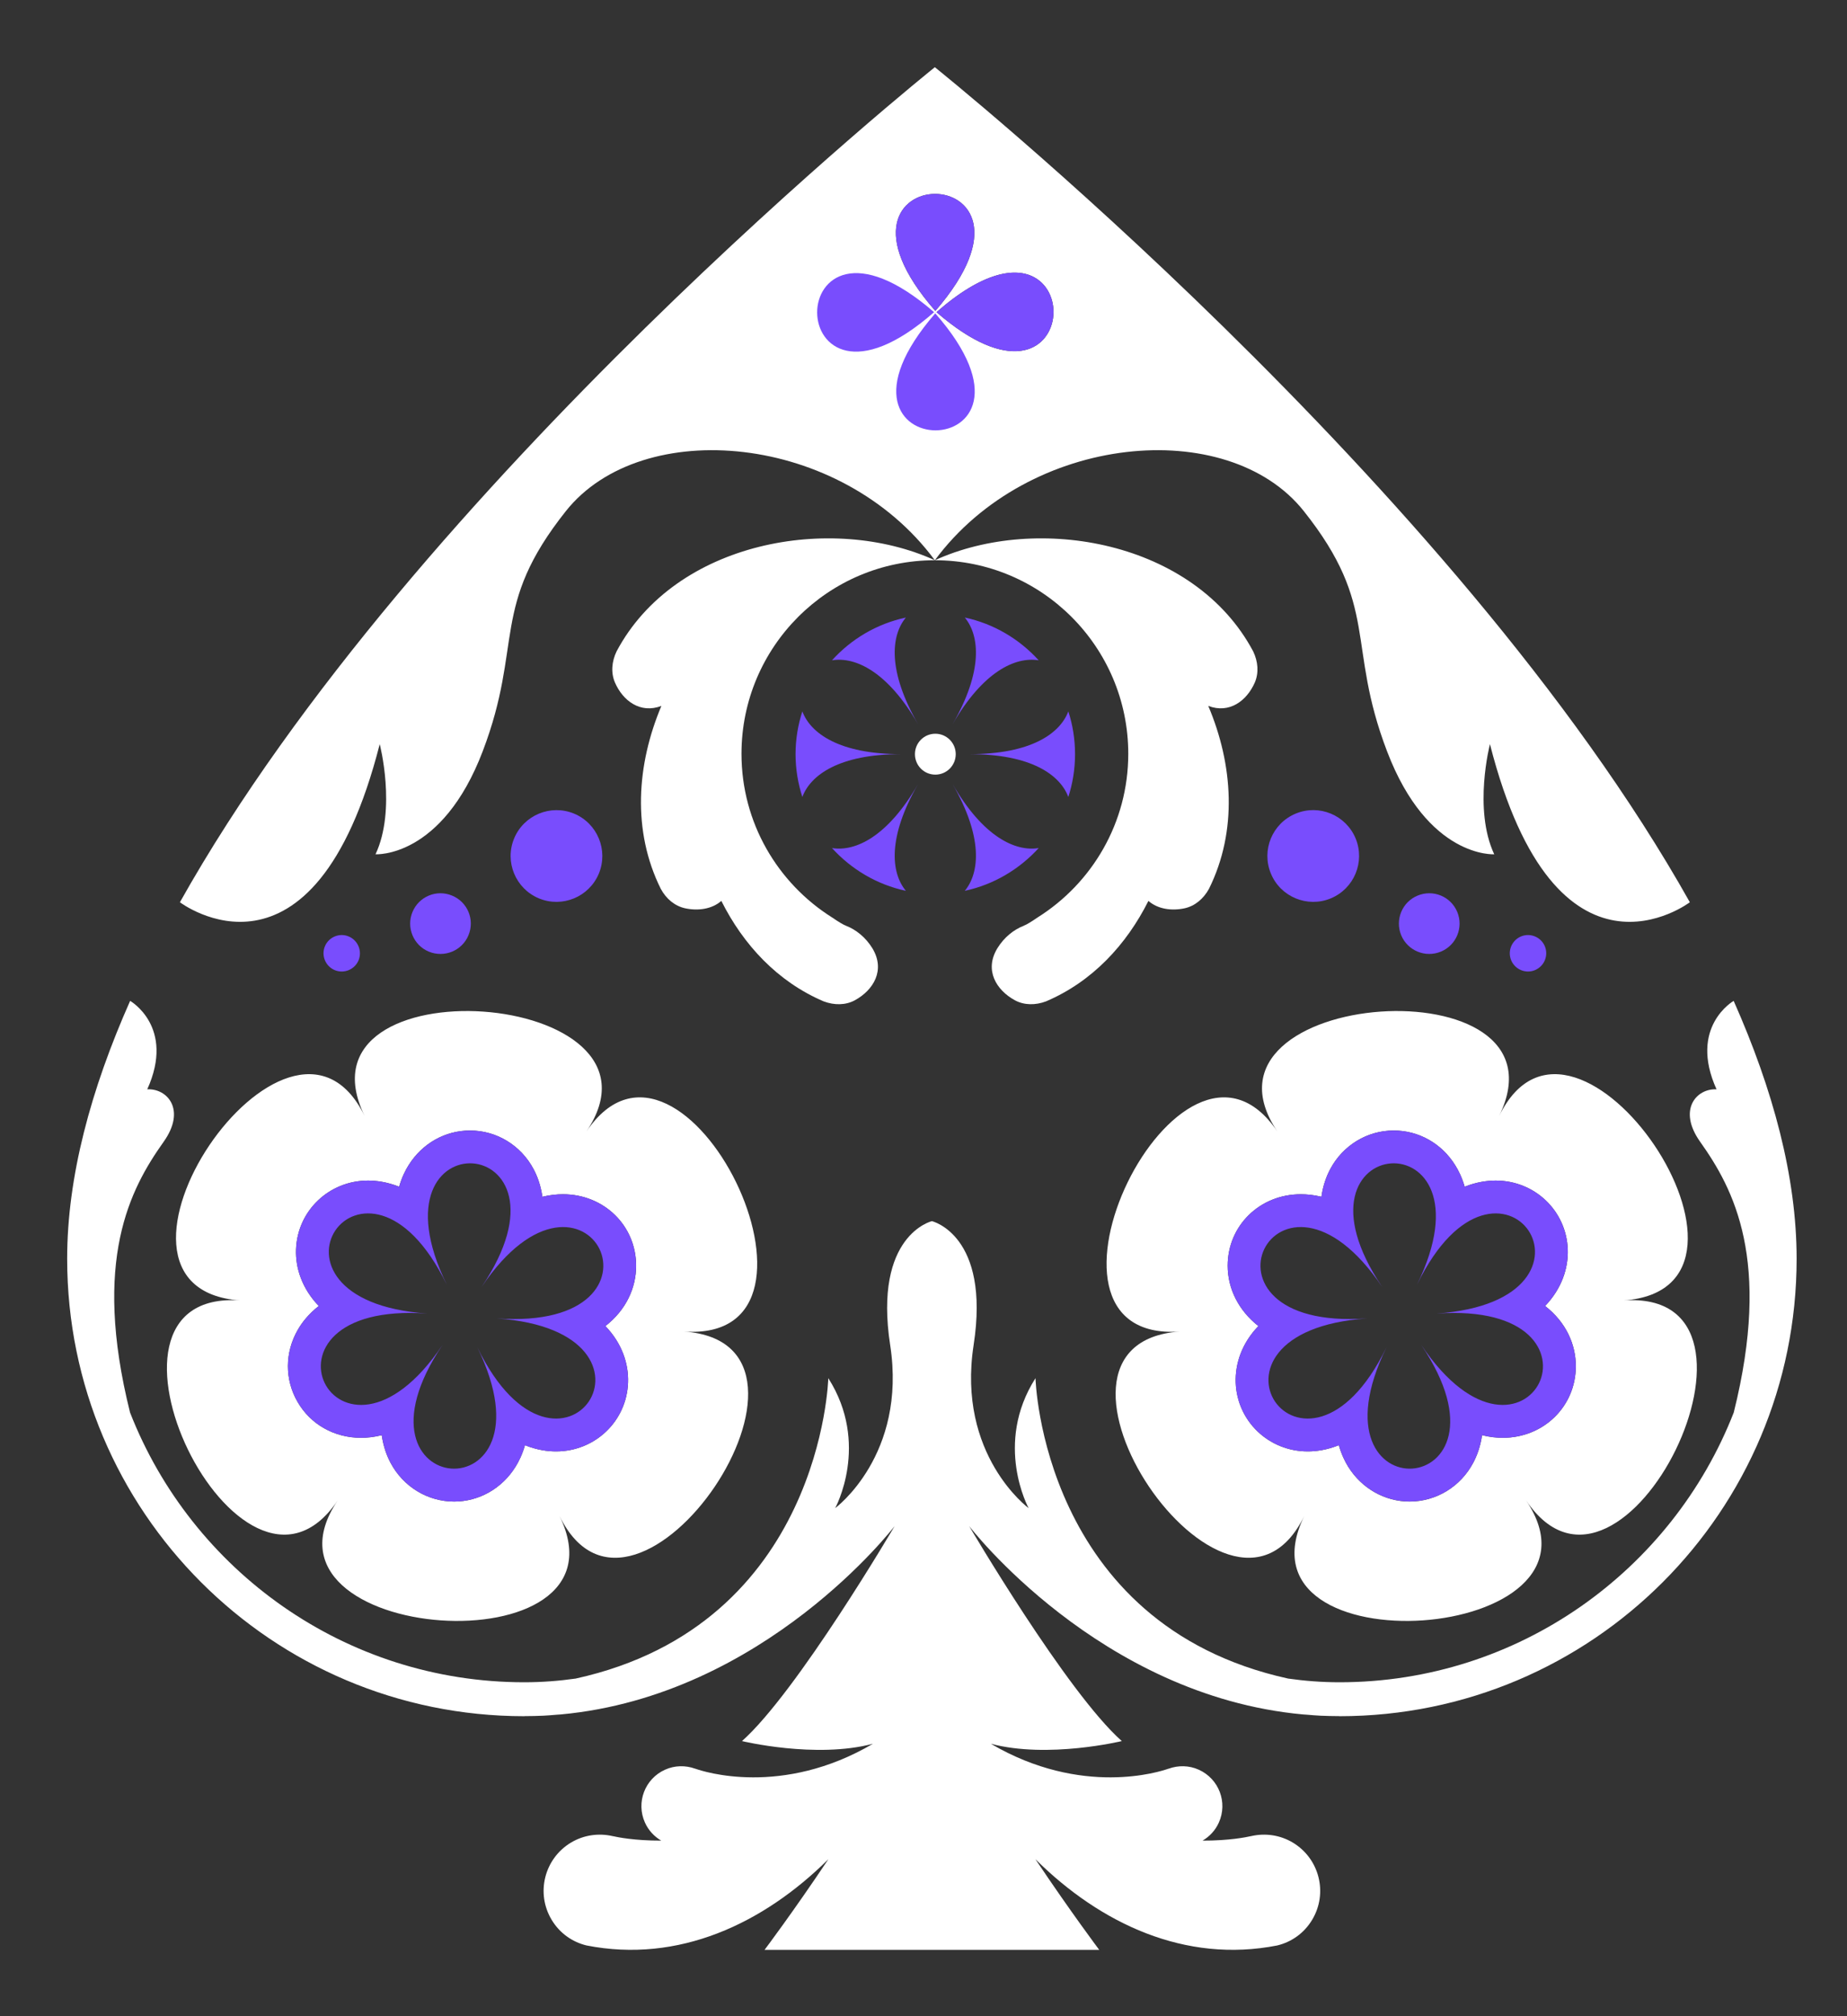 <svg width="22" height="24" viewBox="0 0 22 24" fill="none" xmlns="http://www.w3.org/2000/svg">
<rect x="0" y="0" width="22" height="24" fill="#333333" stroke="none"/>
<path d="M11.126 3.716C9.265 2.102 9.273 5.34 11.126 3.716V3.716ZM11.141 3.701C9.516 1.848 12.755 1.84 11.141 3.701V3.701ZM12.323 3.303C12.497 3.4 12.57 3.603 12.543 3.789C12.488 4.165 12.027 4.471 11.155 3.716C11.71 3.23 12.1 3.178 12.323 3.303ZM11.14 3.73C9.526 5.591 12.765 5.583 11.14 3.73V3.73ZM4.523 8.858C4.523 8.858 4.725 9.631 4.473 10.169C4.473 10.169 5.263 10.22 5.75 8.942C6.237 7.665 5.834 7.223 6.741 6.083C7.649 4.943 10.017 5.157 11.135 6.669C12.407 6.669 13.439 7.701 13.439 8.973C13.439 9.794 13.007 10.514 12.359 10.921C12.281 10.975 12.225 11.007 12.204 11.015C12.204 11.015 12.204 11.015 12.204 11.015C12.199 11.017 12.196 11.018 12.196 11.018L12.196 11.019C12.074 11.066 11.96 11.158 11.881 11.286C11.72 11.548 11.868 11.787 12.089 11.907C12.2 11.967 12.334 11.967 12.459 11.92C13.011 11.685 13.417 11.246 13.679 10.724C13.791 10.822 13.954 10.845 14.11 10.812C14.233 10.785 14.335 10.699 14.4 10.581C14.743 9.89 14.687 9.099 14.392 8.403C14.645 8.499 14.851 8.341 14.946 8.125C14.996 8.009 14.985 7.875 14.927 7.754C14.227 6.439 12.36 6.111 11.135 6.669C12.254 5.157 14.622 4.943 15.529 6.083C16.437 7.223 16.033 7.665 16.521 8.942C17.008 10.22 17.798 10.169 17.798 10.169C17.546 9.631 17.747 8.858 17.747 8.858C18.537 11.95 20.128 10.74 20.128 10.74C17.331 5.756 11.135 0.8 11.135 0.8C11.135 0.8 4.94 5.756 2.143 10.74C2.143 10.74 3.733 11.95 4.523 8.858Z" fill="white"/>
<path d="M7.344 7.754C7.286 7.875 7.275 8.009 7.325 8.125C7.419 8.341 7.626 8.499 7.878 8.403C7.584 9.099 7.527 9.89 7.871 10.581C7.935 10.699 8.037 10.785 8.161 10.812C8.316 10.845 8.48 10.822 8.592 10.724C8.854 11.246 9.26 11.685 9.811 11.92C9.937 11.967 10.071 11.967 10.182 11.907C10.403 11.787 10.55 11.548 10.39 11.286C10.311 11.158 10.197 11.066 10.075 11.019L10.075 11.018C10.075 11.018 10.072 11.017 10.067 11.015C10.067 11.015 10.067 11.015 10.066 11.015C10.046 11.007 9.989 10.975 9.911 10.921C9.264 10.514 8.832 9.794 8.832 8.973C8.832 7.701 9.863 6.669 11.135 6.669C9.911 6.111 8.043 6.439 7.344 7.754Z" fill="white"/>
<path d="M3.87 11.264C3.824 11.375 3.877 11.502 3.987 11.548C4.098 11.594 4.225 11.541 4.271 11.431C4.316 11.32 4.264 11.193 4.153 11.147C4.043 11.101 3.916 11.154 3.87 11.264Z" fill="#794DFD"/>
<path d="M4.913 10.856C4.837 11.04 4.924 11.252 5.108 11.328C5.293 11.404 5.504 11.317 5.58 11.133C5.657 10.948 5.57 10.737 5.385 10.661C5.201 10.584 4.99 10.671 4.913 10.856Z" fill="#794DFD"/>
<path d="M6.124 9.98C6.008 10.259 6.141 10.578 6.419 10.694C6.698 10.809 7.017 10.677 7.133 10.399C7.248 10.12 7.116 9.801 6.838 9.685C6.559 9.57 6.24 9.702 6.124 9.98Z" fill="#794DFD"/>
<path d="M18.283 11.548C18.394 11.502 18.447 11.375 18.401 11.264C18.355 11.154 18.228 11.101 18.117 11.147C18.007 11.193 17.954 11.32 18 11.431C18.046 11.541 18.173 11.594 18.283 11.548Z" fill="#794DFD"/>
<path d="M17.162 11.328C17.347 11.252 17.434 11.04 17.358 10.856C17.281 10.671 17.07 10.584 16.885 10.661C16.701 10.737 16.614 10.948 16.69 11.133C16.767 11.317 16.978 11.404 17.162 11.328Z" fill="#794DFD"/>
<path d="M15.851 10.694C16.13 10.578 16.262 10.259 16.147 9.98C16.031 9.702 15.712 9.569 15.433 9.685C15.154 9.801 15.022 10.12 15.138 10.399C15.253 10.677 15.573 10.809 15.851 10.694Z" fill="#794DFD"/>
<path d="M12.725 9.487C12.777 9.326 12.805 9.155 12.805 8.977C12.805 8.799 12.777 8.628 12.725 8.468C12.627 8.73 12.282 8.977 11.551 8.977C12.282 8.977 12.627 9.224 12.725 9.487Z" fill="#794DFD"/>
<path d="M9.91 7.86C10.186 7.815 10.572 7.991 10.936 8.622C10.571 7.989 10.611 7.567 10.79 7.351C10.444 7.425 10.139 7.607 9.91 7.86Z" fill="#794DFD"/>
<path d="M12.372 7.86C12.142 7.607 11.838 7.425 11.492 7.351C11.67 7.567 11.711 7.989 11.346 8.622C11.71 7.991 12.095 7.815 12.372 7.86Z" fill="#794DFD"/>
<path d="M9.91 10.095C10.139 10.347 10.444 10.53 10.79 10.604C10.611 10.388 10.571 9.965 10.936 9.332C10.572 9.963 10.186 10.14 9.91 10.095Z" fill="#794DFD"/>
<path d="M9.557 8.468C9.505 8.628 9.476 8.799 9.476 8.977C9.476 9.155 9.505 9.326 9.557 9.487C9.654 9.224 10 8.977 10.731 8.977C10 8.977 9.654 8.73 9.557 8.468Z" fill="#794DFD"/>
<path d="M12.372 10.095C12.095 10.14 11.71 9.963 11.346 9.332C11.711 9.965 11.67 10.388 11.492 10.604C11.838 10.53 12.142 10.347 12.372 10.095Z" fill="#794DFD"/>
<path d="M11.141 9.221C11.275 9.221 11.384 9.112 11.384 8.977C11.384 8.843 11.275 8.734 11.141 8.734C11.006 8.734 10.898 8.843 10.898 8.977C10.898 9.112 11.006 9.221 11.141 9.221Z" fill="white"/>
<path d="M11.126 3.716C9.265 2.102 9.273 5.34 11.126 3.716V3.716Z" fill="#794DFD"/>
<path d="M11.141 3.701C9.516 1.848 12.755 1.84 11.141 3.701V3.701Z" fill="#794DFD"/>
<path d="M11.14 3.73C9.526 5.591 12.765 5.583 11.14 3.73V3.73Z" fill="#794DFD"/>
<path d="M12.543 3.789C12.57 3.603 12.497 3.4 12.323 3.303C12.1 3.178 11.71 3.23 11.155 3.716C12.027 4.471 12.488 4.165 12.543 3.789Z" fill="#794DFD"/>
<path d="M4.754 14.126C4.785 14.018 4.827 13.933 4.867 13.87C5.029 13.611 5.302 13.457 5.599 13.457C5.914 13.457 6.205 13.633 6.356 13.918C6.398 13.997 6.441 14.106 6.46 14.246C6.55 14.224 6.633 14.216 6.706 14.216C7.195 14.216 7.577 14.59 7.577 15.067C7.577 15.328 7.46 15.591 7.211 15.785C7.41 15.992 7.489 16.236 7.481 16.457C7.465 16.917 7.088 17.277 6.623 17.277H6.623C6.525 17.277 6.397 17.261 6.253 17.203C6.222 17.312 6.18 17.397 6.14 17.46C5.979 17.719 5.705 17.874 5.409 17.874C5.093 17.874 4.803 17.697 4.652 17.413C4.609 17.333 4.567 17.224 4.547 17.084C4.457 17.106 4.375 17.115 4.301 17.115H4.301C3.981 17.115 3.698 16.955 3.544 16.687C3.39 16.421 3.391 16.099 3.548 15.828C3.595 15.746 3.673 15.643 3.797 15.546C3.597 15.338 3.518 15.094 3.526 14.873C3.542 14.413 3.919 14.053 4.384 14.053C4.482 14.053 4.61 14.069 4.754 14.126ZM2.862 15.48C0.807 15.336 2.87 19.569 4.022 17.861C2.87 19.569 7.568 19.897 6.665 18.046C7.568 19.897 10.2 15.993 8.146 15.85C10.2 15.993 8.137 11.762 6.985 13.469C8.137 11.762 3.44 11.432 4.343 13.284C3.44 11.432 0.807 15.336 2.862 15.48Z" fill="white"/>
<path d="M17.899 17.115C17.825 17.115 17.743 17.106 17.653 17.084C17.633 17.224 17.59 17.333 17.548 17.412C17.397 17.697 17.107 17.873 16.792 17.874H16.791C16.495 17.874 16.221 17.719 16.059 17.46C16.02 17.397 15.978 17.312 15.947 17.203C15.803 17.261 15.675 17.277 15.577 17.277C15.112 17.277 14.735 16.917 14.719 16.458C14.711 16.236 14.789 15.992 14.989 15.785C14.755 15.601 14.623 15.342 14.623 15.067C14.623 14.59 15.005 14.216 15.494 14.216C15.567 14.216 15.65 14.224 15.74 14.246C15.759 14.106 15.802 13.997 15.844 13.918C15.995 13.633 16.286 13.457 16.601 13.457C16.898 13.457 17.172 13.611 17.333 13.87C17.373 13.933 17.415 14.018 17.446 14.126C17.59 14.069 17.718 14.053 17.816 14.053C18.281 14.053 18.658 14.413 18.674 14.873C18.682 15.094 18.603 15.338 18.404 15.546C18.653 15.739 18.77 16.002 18.77 16.263C18.77 16.74 18.388 17.115 17.899 17.115ZM17.857 13.284C18.76 11.432 14.063 11.762 15.215 13.469C14.063 11.762 11.999 15.993 14.054 15.85C11.999 15.993 14.632 19.897 15.535 18.046C14.632 19.897 19.329 19.569 18.178 17.861C19.329 19.569 21.393 15.336 19.338 15.48C21.393 15.336 18.76 11.432 17.857 13.284Z" fill="white"/>
<path d="M16.929 16.01C18.186 17.874 15.528 18.06 16.514 16.039C15.528 18.06 14.038 15.851 16.282 15.694C14.038 15.851 15.206 13.456 16.464 15.32C15.206 13.456 17.864 13.27 16.879 15.291C17.864 13.27 19.354 15.479 17.111 15.636C19.354 15.479 18.186 17.874 16.929 16.01ZM18.77 16.263C18.77 16.002 18.652 15.739 18.404 15.546C18.603 15.338 18.682 15.094 18.674 14.873C18.658 14.413 18.281 14.053 17.816 14.053C17.718 14.053 17.59 14.069 17.446 14.126C17.415 14.018 17.373 13.933 17.333 13.87C17.172 13.611 16.898 13.457 16.601 13.457C16.285 13.457 15.995 13.633 15.844 13.918C15.802 13.997 15.759 14.106 15.739 14.246C15.65 14.224 15.567 14.216 15.494 14.216C15.005 14.216 14.623 14.59 14.623 15.067C14.623 15.342 14.755 15.601 14.989 15.785C14.789 15.992 14.711 16.236 14.718 16.458C14.735 16.917 15.112 17.277 15.577 17.277C15.675 17.277 15.803 17.261 15.947 17.203C15.978 17.312 16.02 17.397 16.059 17.46C16.221 17.719 16.495 17.873 16.791 17.873H16.792C17.107 17.873 17.397 17.697 17.548 17.412C17.59 17.333 17.633 17.224 17.653 17.084C17.743 17.106 17.825 17.115 17.899 17.115C18.387 17.115 18.77 16.74 18.77 16.263Z" fill="#794DFD"/>
<path d="M5.321 15.291C4.336 13.27 6.994 13.456 5.736 15.32C6.994 13.456 8.162 15.851 5.918 15.694C8.162 15.851 6.672 18.06 5.686 16.039C6.672 18.06 4.014 17.874 5.271 16.01C4.014 17.874 2.846 15.479 5.089 15.636C2.846 15.479 4.336 13.27 5.321 15.291ZM3.526 14.873C3.518 15.094 3.597 15.338 3.797 15.546C3.673 15.643 3.595 15.746 3.548 15.828C3.391 16.1 3.39 16.421 3.544 16.687C3.698 16.955 3.981 17.115 4.301 17.115H4.301C4.375 17.115 4.457 17.106 4.547 17.084C4.567 17.224 4.61 17.333 4.652 17.413C4.803 17.697 5.093 17.874 5.409 17.874C5.705 17.874 5.979 17.719 6.141 17.46C6.18 17.397 6.222 17.312 6.253 17.204C6.397 17.261 6.525 17.277 6.623 17.277H6.623C7.088 17.277 7.465 16.917 7.481 16.457C7.489 16.236 7.411 15.992 7.211 15.785C7.46 15.591 7.577 15.328 7.577 15.067C7.577 14.59 7.195 14.216 6.706 14.216C6.633 14.216 6.55 14.224 6.461 14.246C6.441 14.106 6.398 13.997 6.356 13.918C6.205 13.633 5.915 13.457 5.599 13.457C5.302 13.457 5.029 13.611 4.867 13.87C4.827 13.933 4.785 14.018 4.754 14.127C4.61 14.069 4.482 14.053 4.384 14.053C3.919 14.053 3.542 14.413 3.526 14.873Z" fill="#794DFD"/>
<path d="M20.65 11.914C20.65 11.914 20.109 12.222 20.446 12.967C20.209 12.954 19.978 13.209 20.252 13.593C20.649 14.152 21.104 15 20.651 16.814C19.917 18.692 18.089 20.025 15.955 20.025C15.745 20.025 15.541 20.009 15.343 19.981C12.407 19.336 12.334 16.405 12.334 16.405C11.834 17.19 12.252 17.952 12.252 17.952C12.252 17.952 11.395 17.322 11.597 16.011C11.799 14.7 11.1 14.536 11.1 14.536C11.1 14.536 10.402 14.7 10.603 16.011C10.805 17.322 9.948 17.952 9.948 17.952C9.948 17.952 10.366 17.19 9.866 16.405C9.866 16.405 9.793 19.336 6.857 19.981C6.659 20.009 6.455 20.025 6.245 20.025C4.111 20.025 2.283 18.692 1.549 16.814C1.096 15 1.551 14.152 1.948 13.593C2.222 13.209 1.991 12.954 1.754 12.967C2.091 12.222 1.55 11.914 1.55 11.914C1.081 12.97 0.8 14.009 0.8 14.984C0.8 17.991 3.238 20.429 6.245 20.429C6.247 20.429 6.249 20.428 6.252 20.428C6.326 20.428 6.399 20.426 6.471 20.423C6.526 20.42 6.58 20.416 6.634 20.411C6.649 20.41 6.664 20.409 6.679 20.408C9.111 20.185 10.656 18.166 10.656 18.166C10.656 18.166 9.493 20.145 8.838 20.725C8.838 20.725 9.717 20.938 10.398 20.757C9.313 21.394 8.374 21.087 8.286 21.055L8.285 21.055C8.281 21.054 8.278 21.053 8.278 21.053L8.278 21.053C8.166 21.013 8.038 21.013 7.921 21.066C7.681 21.174 7.574 21.455 7.682 21.695C7.724 21.789 7.794 21.862 7.876 21.91C7.563 21.911 7.354 21.869 7.307 21.858L7.306 21.858C7.3 21.857 7.296 21.856 7.296 21.856L7.296 21.856C7.132 21.819 6.955 21.841 6.8 21.934C6.483 22.125 6.38 22.536 6.571 22.853C6.667 23.013 6.819 23.118 6.987 23.158C8.081 23.373 9.092 22.9 9.867 22.131C9.447 22.759 9.107 23.21 9.107 23.21H11.1H13.093C13.093 23.21 12.754 22.759 12.333 22.131C13.108 22.9 14.119 23.373 15.213 23.158C15.381 23.118 15.533 23.013 15.629 22.853C15.82 22.536 15.717 22.125 15.4 21.934C15.245 21.841 15.068 21.819 14.904 21.856L14.904 21.856C14.904 21.856 14.9 21.857 14.894 21.858L14.893 21.858C14.846 21.869 14.637 21.911 14.324 21.91C14.406 21.862 14.476 21.789 14.518 21.695C14.626 21.455 14.519 21.174 14.279 21.066C14.162 21.013 14.034 21.013 13.922 21.053L13.922 21.053C13.922 21.053 13.919 21.054 13.915 21.055L13.914 21.055C13.825 21.087 12.887 21.394 11.802 20.757C12.483 20.938 13.362 20.725 13.362 20.725C12.707 20.145 11.544 18.166 11.544 18.166C11.544 18.166 13.089 20.185 15.521 20.408C15.536 20.409 15.551 20.41 15.566 20.411C15.62 20.416 15.674 20.42 15.729 20.423C15.801 20.426 15.874 20.428 15.948 20.428C15.95 20.428 15.953 20.429 15.955 20.429C18.962 20.429 21.4 17.991 21.4 14.984C21.4 14.009 21.119 12.97 20.65 11.914Z" fill="white"/>
</svg>
